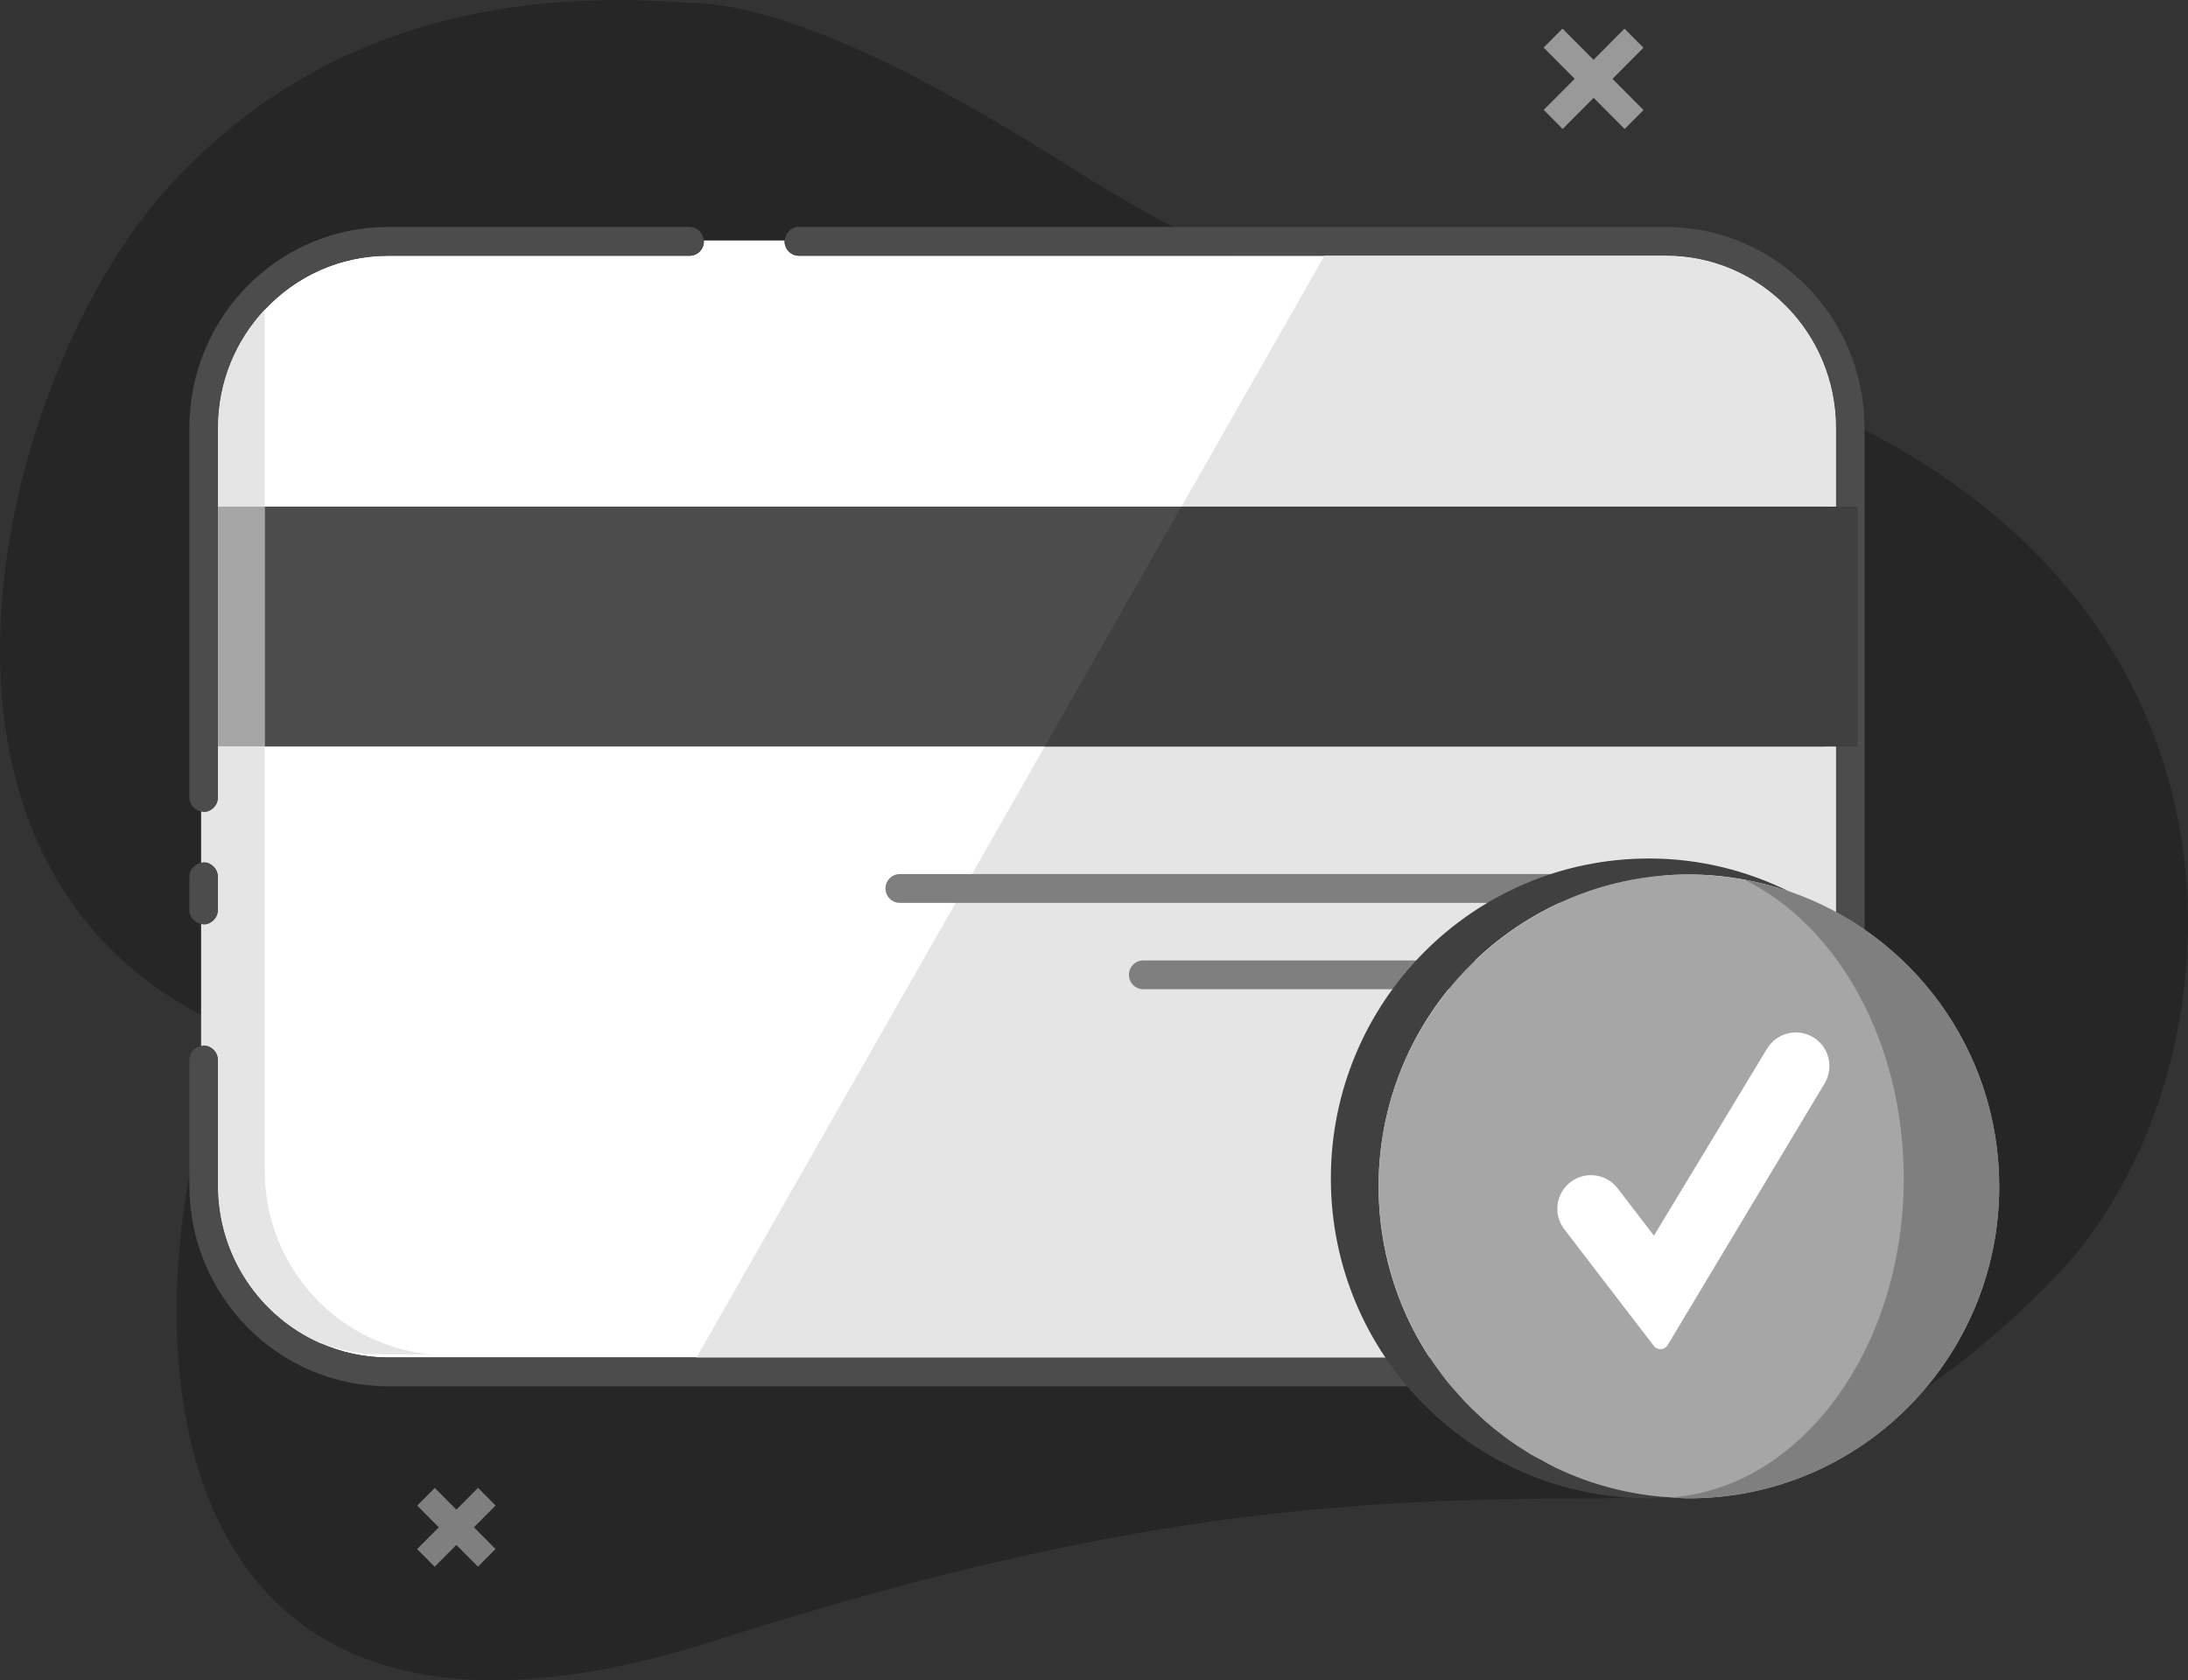 <svg width="138" height="106" viewBox="0 0 138 106" fill="none" xmlns="http://www.w3.org/2000/svg">
<rect x="0" y="0" width="138" height="106" fill="#333333" stroke="none"/>
<path fill-rule="evenodd" clip-rule="evenodd" d="M101.002 94.523C101.002 94.523 104.013 94.523 101.002 94.523C84.417 94.523 70.269 95.474 44.961 103.539C8.172 115.261 7.731 82.247 14.511 64.897C-8.241 55.012 -0.059 23.306 10.831 11.563C18.861 2.905 29.714 -0.89 43.392 0.176C48.551 0.176 56.531 3.597 67.331 10.437C80.963 19.072 86.807 19.02 98.882 21.148C145.059 29.282 143.031 66.575 129.755 80.423C121.074 89.477 111.038 94.523 101.002 94.523Z" fill="#262626"/>
<path fill-rule="evenodd" clip-rule="evenodd" d="M13.752 66.864V74.055V74.789C13.755 79.226 16.391 83.032 20.159 84.714C21.478 85.303 22.934 85.637 24.468 85.638H105.086C110.999 85.626 115.787 80.775 115.793 74.79V26.982C115.787 20.991 110.992 16.14 105.077 16.134H50.39C49.891 16.134 49.486 15.727 49.486 15.225C49.486 15.206 49.497 15.189 49.499 15.17H44.386C44.387 15.189 44.397 15.206 44.397 15.225C44.397 15.727 43.993 16.134 43.494 16.134H37.776H24.469C21.406 16.137 18.65 17.446 16.698 19.533C14.879 21.476 13.755 24.093 13.752 26.981V31.959V47.096V50.317C13.752 50.681 13.535 50.992 13.226 51.136V54.488C13.535 54.633 13.752 54.943 13.752 55.308V55.568V56.175V57.411C13.752 57.776 13.535 58.086 13.226 58.23V66.044C13.535 66.189 13.752 66.499 13.752 66.864Z" fill="white"/>
<path fill-rule="evenodd" clip-rule="evenodd" d="M13.751 57.411V56.176V55.568V55.308C13.751 54.944 13.534 54.633 13.225 54.489C13.11 54.435 12.983 54.4 12.848 54.4C12.789 54.4 12.738 54.423 12.683 54.433C12.265 54.514 11.944 54.866 11.944 55.308V55.568V56.176V57.411C11.944 57.853 12.265 58.205 12.683 58.286C12.738 58.296 12.789 58.319 12.848 58.319C12.983 58.319 13.11 58.285 13.225 58.23C13.534 58.086 13.751 57.776 13.751 57.411ZM105.077 14.318H50.39C49.91 14.318 49.528 14.696 49.498 15.171C49.497 15.19 49.486 15.206 49.486 15.226C49.486 15.728 49.891 16.134 50.39 16.134H105.076C110.991 16.14 115.787 20.992 115.793 26.983V74.791C115.787 80.776 110.998 85.626 105.086 85.638H24.468C22.934 85.636 21.477 85.303 20.159 84.714C16.39 83.033 13.755 79.227 13.751 74.79V74.056V66.864C13.751 66.499 13.534 66.189 13.225 66.045C13.109 65.992 12.984 65.956 12.848 65.956C12.789 65.956 12.738 65.978 12.683 65.99C12.265 66.07 11.945 66.421 11.945 66.864V74.791C11.951 81.781 17.552 87.448 24.467 87.455H105.088C111.999 87.441 117.593 81.777 117.6 74.792V26.982C117.593 19.991 111.991 14.325 105.077 14.318ZM13.751 50.317V47.096V31.959V26.981C13.754 24.093 14.878 21.477 16.698 19.533C18.65 17.447 21.405 16.137 24.469 16.134H37.776H43.493C43.992 16.134 44.397 15.728 44.397 15.226C44.397 15.206 44.386 15.189 44.386 15.17C44.355 14.697 43.973 14.318 43.493 14.318H24.468C17.553 14.325 11.951 19.991 11.944 26.98V50.317C11.944 50.759 12.265 51.111 12.683 51.191C12.738 51.202 12.789 51.225 12.848 51.225C12.983 51.225 13.11 51.191 13.225 51.136C13.534 50.992 13.751 50.682 13.751 50.317Z" fill="#4C4C4C"/>
<path fill-rule="evenodd" clip-rule="evenodd" d="M13.752 47.095H16.699V31.959H13.752V47.095Z" fill="#A6A6A6"/>
<path fill-rule="evenodd" clip-rule="evenodd" d="M105.077 16.134H83.532L74.516 31.959H115.794V26.983C115.788 20.992 110.991 16.14 105.077 16.134ZM43.932 85.638H105.087C110.998 85.626 115.787 80.775 115.793 74.79V47.096H65.891L43.932 85.638ZM13.752 50.316C13.752 50.818 13.347 51.225 12.848 51.225C12.79 51.225 12.739 51.201 12.684 51.191V54.434C12.739 54.422 12.79 54.399 12.848 54.399C13.347 54.399 13.752 54.806 13.752 55.307V55.568V56.175V57.41C13.752 57.912 13.347 58.319 12.848 58.319C12.79 58.319 12.739 58.296 12.684 58.285V65.99C12.739 65.978 12.79 65.956 12.848 65.956C13.347 65.956 13.752 66.362 13.752 66.864V74.055V74.79C13.755 79.226 16.391 83.032 20.159 84.714C21.39 85.174 22.716 85.44 24.106 85.441H27.256C21.349 84.951 16.703 79.959 16.698 73.859V47.095H13.752V50.316ZM16.698 19.533C14.879 21.477 13.754 24.093 13.751 26.981V31.959H16.698V19.533Z" fill="#E5E5E5"/>
<path fill-rule="evenodd" clip-rule="evenodd" d="M16.697 47.095H115.052V31.959H16.697V47.095Z" fill="#4C4C4C"/>
<path fill-rule="evenodd" clip-rule="evenodd" d="M65.892 47.095H117.175V31.959H74.516L65.892 47.095Z" fill="#404040"/>
<path fill-rule="evenodd" clip-rule="evenodd" d="M56.751 55.141H104.615C105.114 55.141 105.518 55.548 105.518 56.049C105.518 56.551 105.114 56.958 104.615 56.958H56.751C56.252 56.958 55.848 56.551 55.848 56.049C55.848 55.548 56.252 55.141 56.751 55.141ZM72.106 60.59H104.615C105.113 60.59 105.519 60.997 105.519 61.498C105.519 62 105.113 62.407 104.615 62.407H72.106C71.607 62.407 71.203 62 71.203 61.498C71.203 60.997 71.607 60.59 72.106 60.59Z" fill="#7F7F7F"/>
<path fill-rule="evenodd" clip-rule="evenodd" d="M86.95 74.846C86.95 63.978 95.712 55.168 106.521 55.168C108.735 55.168 110.855 55.555 112.839 56.237C110.172 54.919 107.183 54.159 104.012 54.159C92.926 54.159 83.939 63.196 83.939 74.341C83.939 85.487 92.926 94.523 104.012 94.523C104.435 94.523 104.849 94.486 105.266 94.459C95.045 93.806 86.95 85.288 86.95 74.846Z" fill="#404040"/>
<path fill-rule="evenodd" clip-rule="evenodd" d="M112.841 56.237H112.84C112.411 56.089 111.975 55.962 111.533 55.844C111.398 55.808 111.266 55.773 111.13 55.74C110.77 55.652 110.406 55.573 110.038 55.505C110.022 55.502 110.008 55.499 109.994 55.496C109.727 55.447 109.457 55.41 109.187 55.373C108.899 55.333 108.613 55.287 108.32 55.26C107.728 55.203 107.13 55.168 106.523 55.168C101.425 55.168 96.8 57.143 93.317 60.353C89.414 63.95 86.952 69.103 86.952 74.845C86.952 75.512 86.986 76.169 87.05 76.818C87.074 77.05 87.12 77.275 87.151 77.505C87.206 77.916 87.256 78.33 87.337 78.731C87.393 79.012 87.473 79.282 87.54 79.558C87.624 79.899 87.699 80.242 87.8 80.576C87.892 80.881 88.008 81.176 88.114 81.475C88.218 81.764 88.313 82.056 88.43 82.339C88.562 82.663 88.716 82.975 88.865 83.289C88.981 83.532 89.088 83.777 89.212 84.013C89.389 84.35 89.586 84.673 89.78 84.998C89.9 85.195 90.012 85.396 90.139 85.59C90.362 85.934 90.603 86.263 90.847 86.592C90.965 86.749 91.076 86.909 91.198 87.062C91.472 87.409 91.76 87.74 92.057 88.065C92.164 88.184 92.267 88.306 92.378 88.422C92.703 88.764 93.043 89.089 93.391 89.406C93.485 89.492 93.577 89.579 93.672 89.663C94.049 89.994 94.44 90.306 94.841 90.607C94.918 90.665 94.992 90.723 95.07 90.779C95.498 91.091 95.94 91.382 96.392 91.659C96.449 91.694 96.507 91.729 96.564 91.764C96.762 91.882 96.971 91.982 97.174 92.093C97.459 92.248 97.738 92.412 98.031 92.554C98.07 92.573 98.109 92.592 98.149 92.61C98.669 92.86 99.202 93.085 99.747 93.287C99.771 93.296 99.793 93.304 99.817 93.313C100.378 93.519 100.949 93.699 101.532 93.853C101.542 93.856 101.553 93.859 101.563 93.861C102.156 94.017 102.76 94.145 103.373 94.246C103.376 94.246 103.379 94.246 103.382 94.247C104.002 94.348 104.63 94.419 105.267 94.459C105.308 94.462 105.351 94.463 105.391 94.466C105.767 94.491 106.14 94.523 106.523 94.523C117.331 94.523 126.094 85.713 126.094 74.845C126.094 66.204 120.544 58.881 112.841 56.237Z" fill="#A6A6A6"/>
<path fill-rule="evenodd" clip-rule="evenodd" d="M112.841 56.236H112.84C112.411 56.089 111.974 55.962 111.533 55.844C111.398 55.808 111.266 55.773 111.13 55.74C110.77 55.652 110.406 55.572 110.037 55.505C115.897 58.399 120.072 65.724 120.072 74.341C120.072 85.104 113.572 93.873 105.391 94.466C105.767 94.491 106.14 94.522 106.523 94.522C117.331 94.522 126.093 85.713 126.093 74.845C126.093 66.204 120.544 58.881 112.841 56.236Z" fill="#7F7F7F"/>
<path fill-rule="evenodd" clip-rule="evenodd" d="M104.727 85.113C104.563 85.113 104.408 85.037 104.306 84.905L98.66 77.546C97.949 76.619 98.125 75.285 99.053 74.575C99.981 73.862 101.316 74.04 102.027 74.966L104.316 77.951L111.436 66.179C112.028 65.17 113.331 64.833 114.339 65.424C115.347 66.015 115.685 67.316 115.094 68.324L105.185 84.852C105.095 85.003 104.936 85.101 104.76 85.112C104.749 85.113 104.738 85.113 104.727 85.113Z" fill="white"/>
<path fill-rule="evenodd" clip-rule="evenodd" d="M103.659 6.942L102.468 8.139L100.512 6.172L98.559 8.135L97.363 6.932L99.316 4.97L97.358 3.002L98.55 1.805L100.506 3.772L102.459 1.809L103.655 3.011L101.702 4.975L103.659 6.942Z" fill="#999999"/>
<path fill-rule="evenodd" clip-rule="evenodd" d="M31.253 97.72L30.145 98.834L28.782 97.464L27.415 98.839L26.307 97.726L27.676 96.351L26.313 94.981L27.422 93.867L28.784 95.237L30.151 93.862L31.258 94.975L29.892 96.35L31.253 97.72Z" fill="#7F7F7F"/>
</svg>
